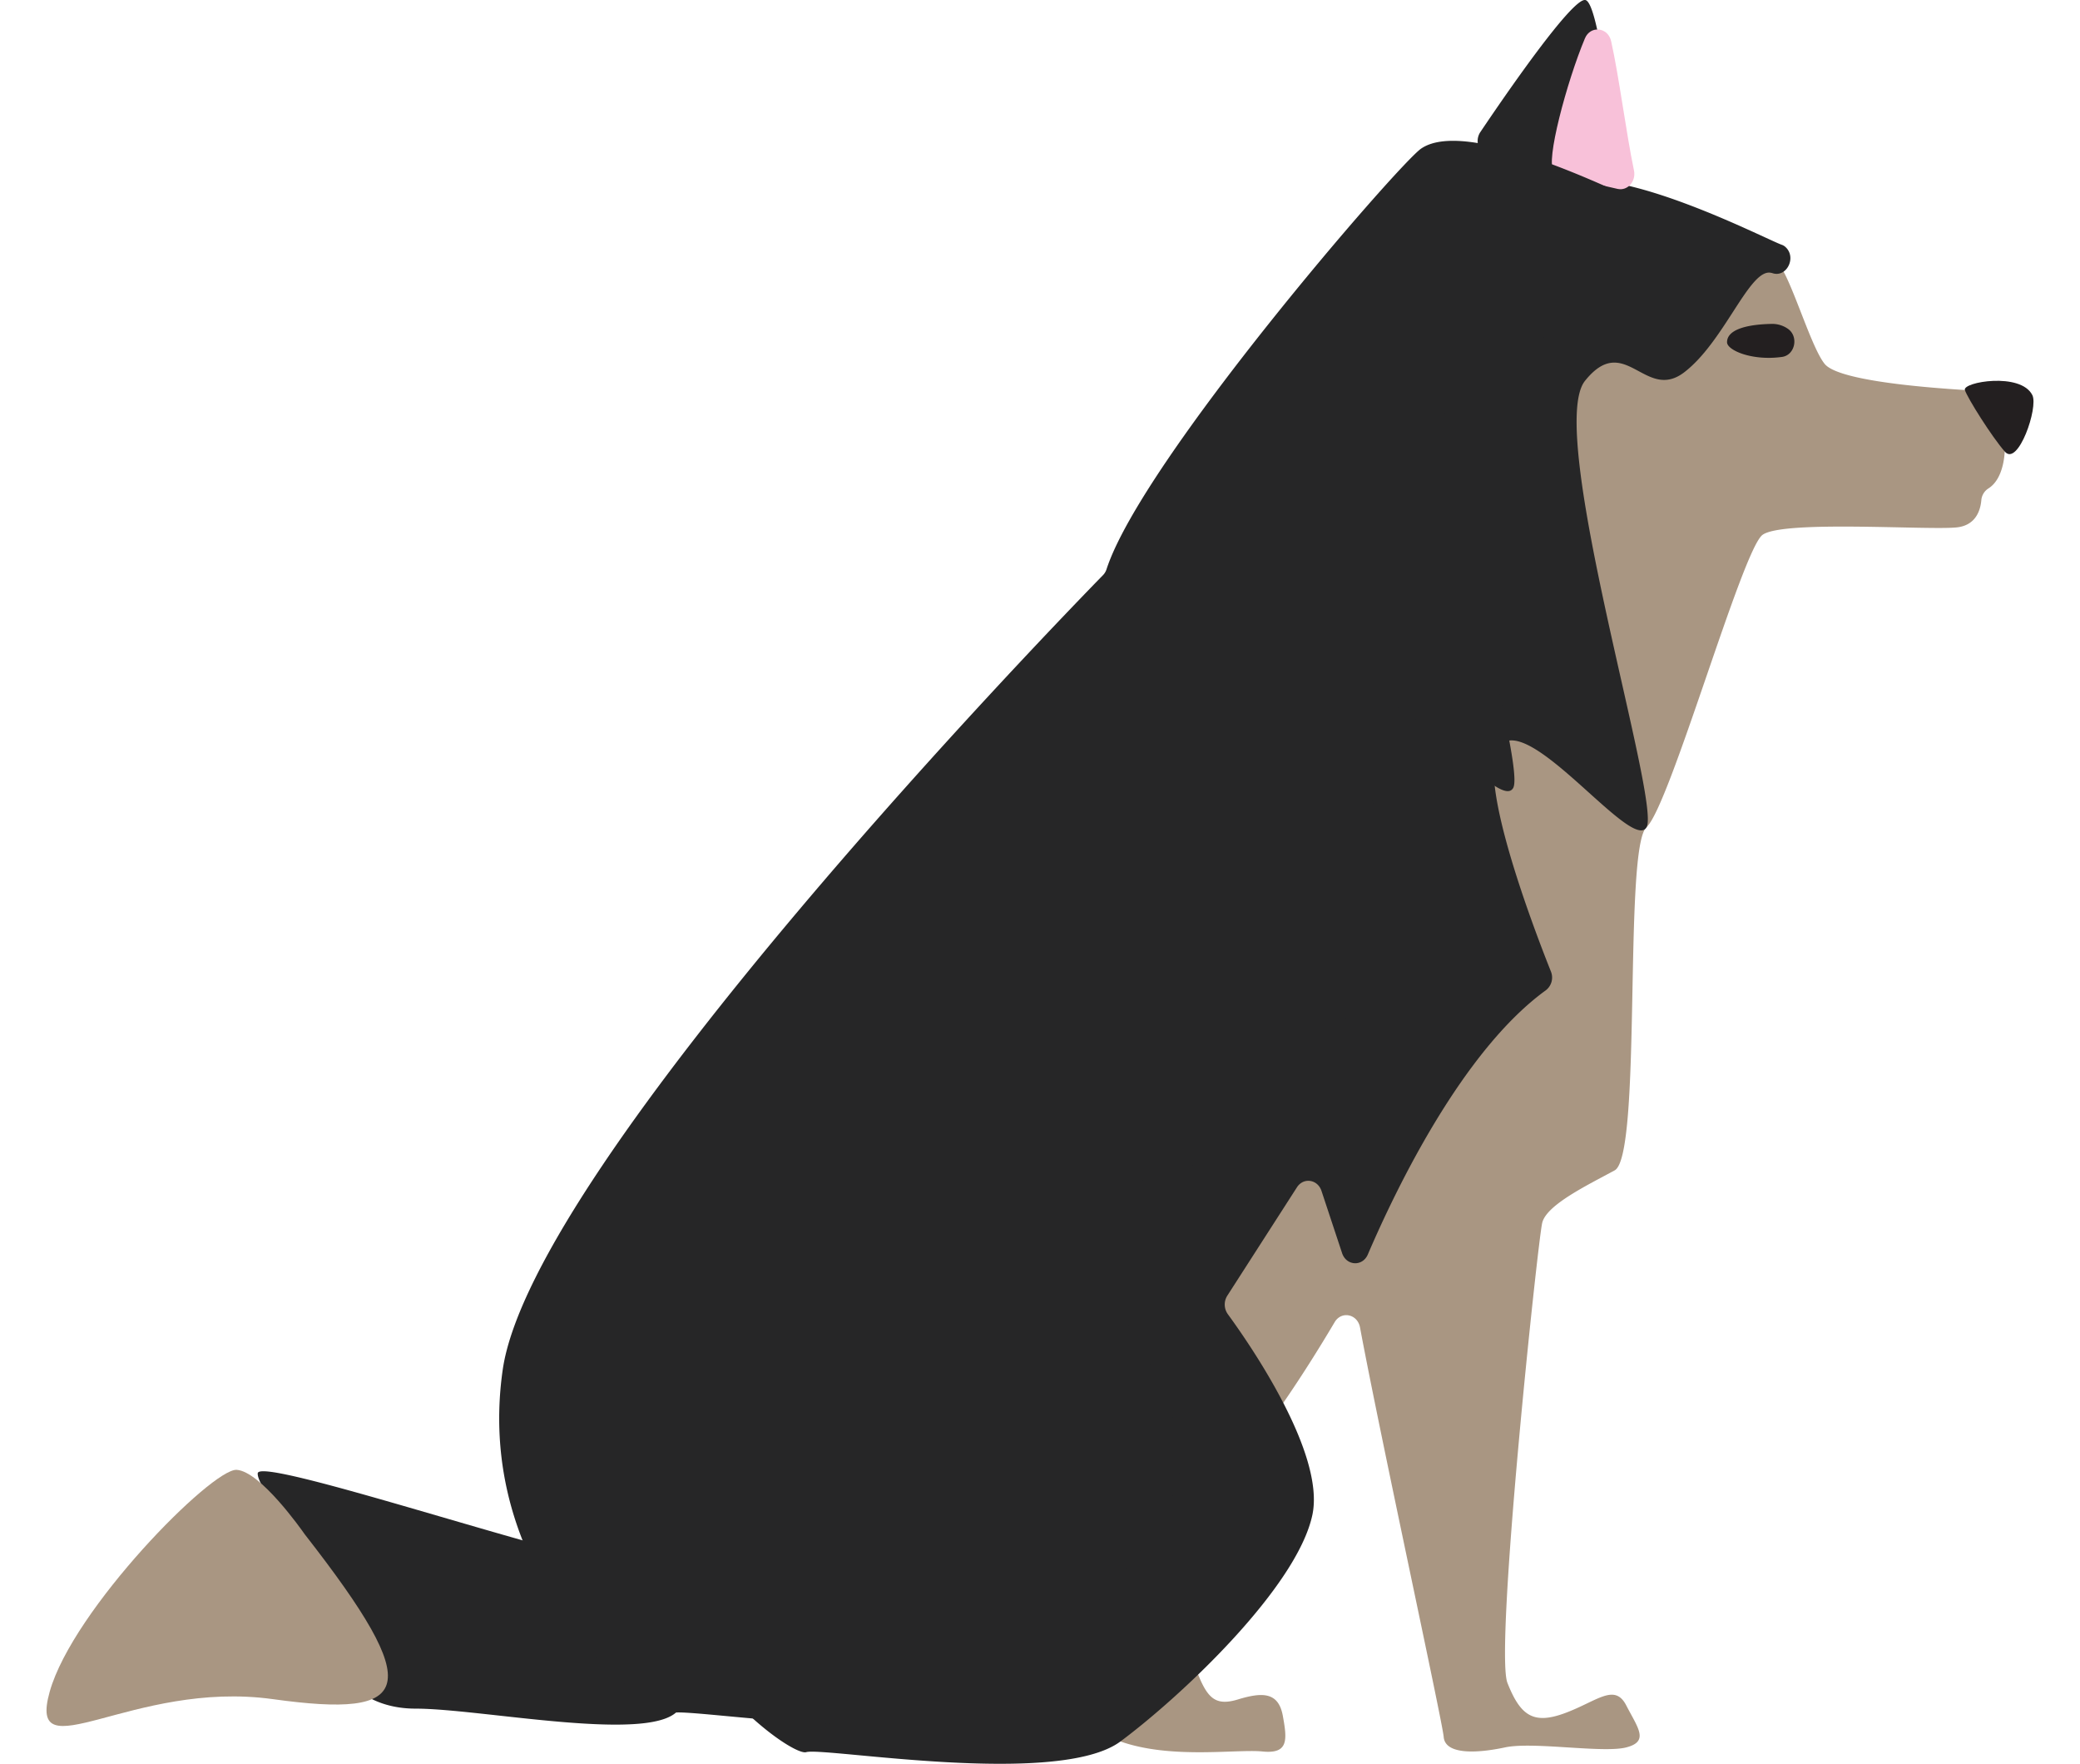 <svg width="263" height="223" xmlns="http://www.w3.org/2000/svg" viewBox="0 0 1390.28 1234.02"><g id="Layer_2" data-name="Layer 2"><g id="Layer_2-2" data-name="Layer 2"><path d="M1244.25,254.69c11.37,13.69,92.27,17.83,109.5,18.88,16.08,1,25.1,55.78,4.85,68.25a10.8,10.8,0,0,0-4.83,8.3c-.65,7-3.89,17.48-17.25,18.87-20.28,2.09-121.67-5.25-135.86,5.24S1135.77,564,1119.54,578.7s-3,229.63-22.3,240.12-47.65,24.12-50.7,36.7-33.45,298.84-24.33,321.91,18.25,29.35,40.56,21,34.47-21,42.58-5.25,16.22,25.17,0,29.36-65.25-4.19-84.84,0-41.9,5.25-42.91-7.34c-.86-10.64-44.48-210.93-58.55-286.5-1.75-9.38-13-11.72-17.73-3.69-22,37.12-66.47,107.3-98.11,125.57-43.6,25.17-8.11,92.27,0,114.29s13.18,29.36,30.42,24.12,28.39-5.24,31.43,11.53,4.05,26.68-14.2,24.88-63.87,5.53-99.36-7S642,1120.8,627.81,1061s63.87-232.78,109.5-283.12,71-81.78,112.54-142.6,94.29-198.18,101.39-217.05,39.16-86,47-111.15,30.1-89.13,36.19-94.37,106.46-24.11,129.78-29.36,37.51-8.39,46.63,0S1234.24,242.64,1244.25,254.69Z" fill="#a99682"/><path d="M1389.49,276.45c4.33,8.67-10,50.07-19.21,39.58s-26.2-37.55-28-43.15S1381.38,260.2,1389.49,276.45Z" fill="#231f20"/><path d="M416.07,1101.17a9.61,9.61,0,0,0-7-4.82c-52.22-7.1-260.29-77.8-261.28-65.59-1,12.58,54.75,74.45,49.68,100.66s14.2,64,60.84,64,168.3,25.17,184.53,0C456.72,1173.91,425.52,1117.3,416.07,1101.17Z" fill="#262627"/><path d="M1207.75,191.15c9.71,3.14,16.84-10.77,9.24-18.1a7.37,7.37,0,0,0-2.65-1.72c-10.9-3.67-125.21-63.43-159.25-39.87-15.87,11-195.44,218.2-220.07,294.28a10.67,10.67,0,0,1-2.49,4.13c-28.8,29.47-399.22,410.9-420,556-21.62,151,106.8,243.72,119,240s176.41,24.94,220-7.56,123.36-108,134.17-158.33c9.17-42.66-43-118.47-59.16-140.58a11.56,11.56,0,0,1-.36-12.87l48.75-75.86c4.55-7.07,14.46-5.62,17.16,2.51l14.43,43.58c3,8.94,14.31,9.52,18,.91,19.4-45.24,66.06-142.48,124.57-184.85a11.25,11.25,0,0,0,3.52-13.17c-12.36-31-53.07-137.66-35.78-157.93,20.28-23.77,92.67,75.13,102.74,57s-71-277.49-43.09-312.28,42.08,15,69.46-6,44.61-69.73,59.31-69.73A8.23,8.23,0,0,1,1207.75,191.15Z" fill="#262627"/><path d="M1005.82,107.6a11.22,11.22,0,0,1-2.5-15.3C1019.2,68.69,1067.05-1.15,1076.6,0c9.33,1.14,17.33,82.53,25.8,117.17,1.77,7.24-3.61,14.17-10.4,13.41C1068.33,127.92,1025.27,121.37,1005.82,107.6Z" fill="#262627"/><path d="M1054.71,119.35c3.85,3.31,24,8.28,44.6,12.82,7,1.53,13-5.32,11.44-12.91-5.34-25.25-10.53-66.22-16-90.5-2.23-9.81-14.5-11.11-18.33-1.92C1063.77,57,1048.5,114,1054.71,119.35Z" fill="#f8c1d9"/><path d="M180.85,1073.66c-.11-.14-.21-.27-.31-.42-2.23-3.2-30.95-43.88-47.51-44.89-17.24-1-114.57,97.52-130.79,155.19s57.79-8.39,156.14,5.24S265.84,1182.52,180.85,1073.66Z" fill="#a99682"/><path d="M1214.31,249.72c9.28-1.28,11.91-14.59,3.88-19.85a19.05,19.05,0,0,0-10.9-3.26c-15.72.26-31.43,3.34-31.43,12.84C1175.86,245,1193.22,252.63,1214.31,249.72Z" fill="#231f20"/><path d="M1114.42,163.7c9.7,3.14,16.84-10.77,9.24-18.1a7.46,7.46,0,0,0-2.65-1.72c-10.9-3.67-125.22-63.43-159.25-39.87-15.88,11-195.44,218.2-220.08,294.28a10.55,10.55,0,0,1-2.49,4.13c-28.8,29.47-399.21,410.9-420,556-21.63,151,106.8,243.72,119,240s176.42,24.94,220-7.56,123.35-108,134.17-158.33c9.16-42.66-43-118.47-59.16-140.58a11.56,11.56,0,0,1-.37-12.87l48.76-75.86c4.54-7.07,14.46-5.62,17.15,2.51l14.44,43.58c3,8.94,14.3,9.52,18,.91,19.4-45.24,66.06-142.48,124.56-184.85a11.26,11.26,0,0,0,3.53-13.17c-12.36-31-53.08-137.66-35.78-157.93,20.27-23.77,92.67,75.13,102.74,57s-71-277.49-43.09-312.28,42.07,15,69.45-6,44.61-69.73,59.31-69.73A8.29,8.29,0,0,1,1114.42,163.7Z" fill="#262627"/></g></g></svg>